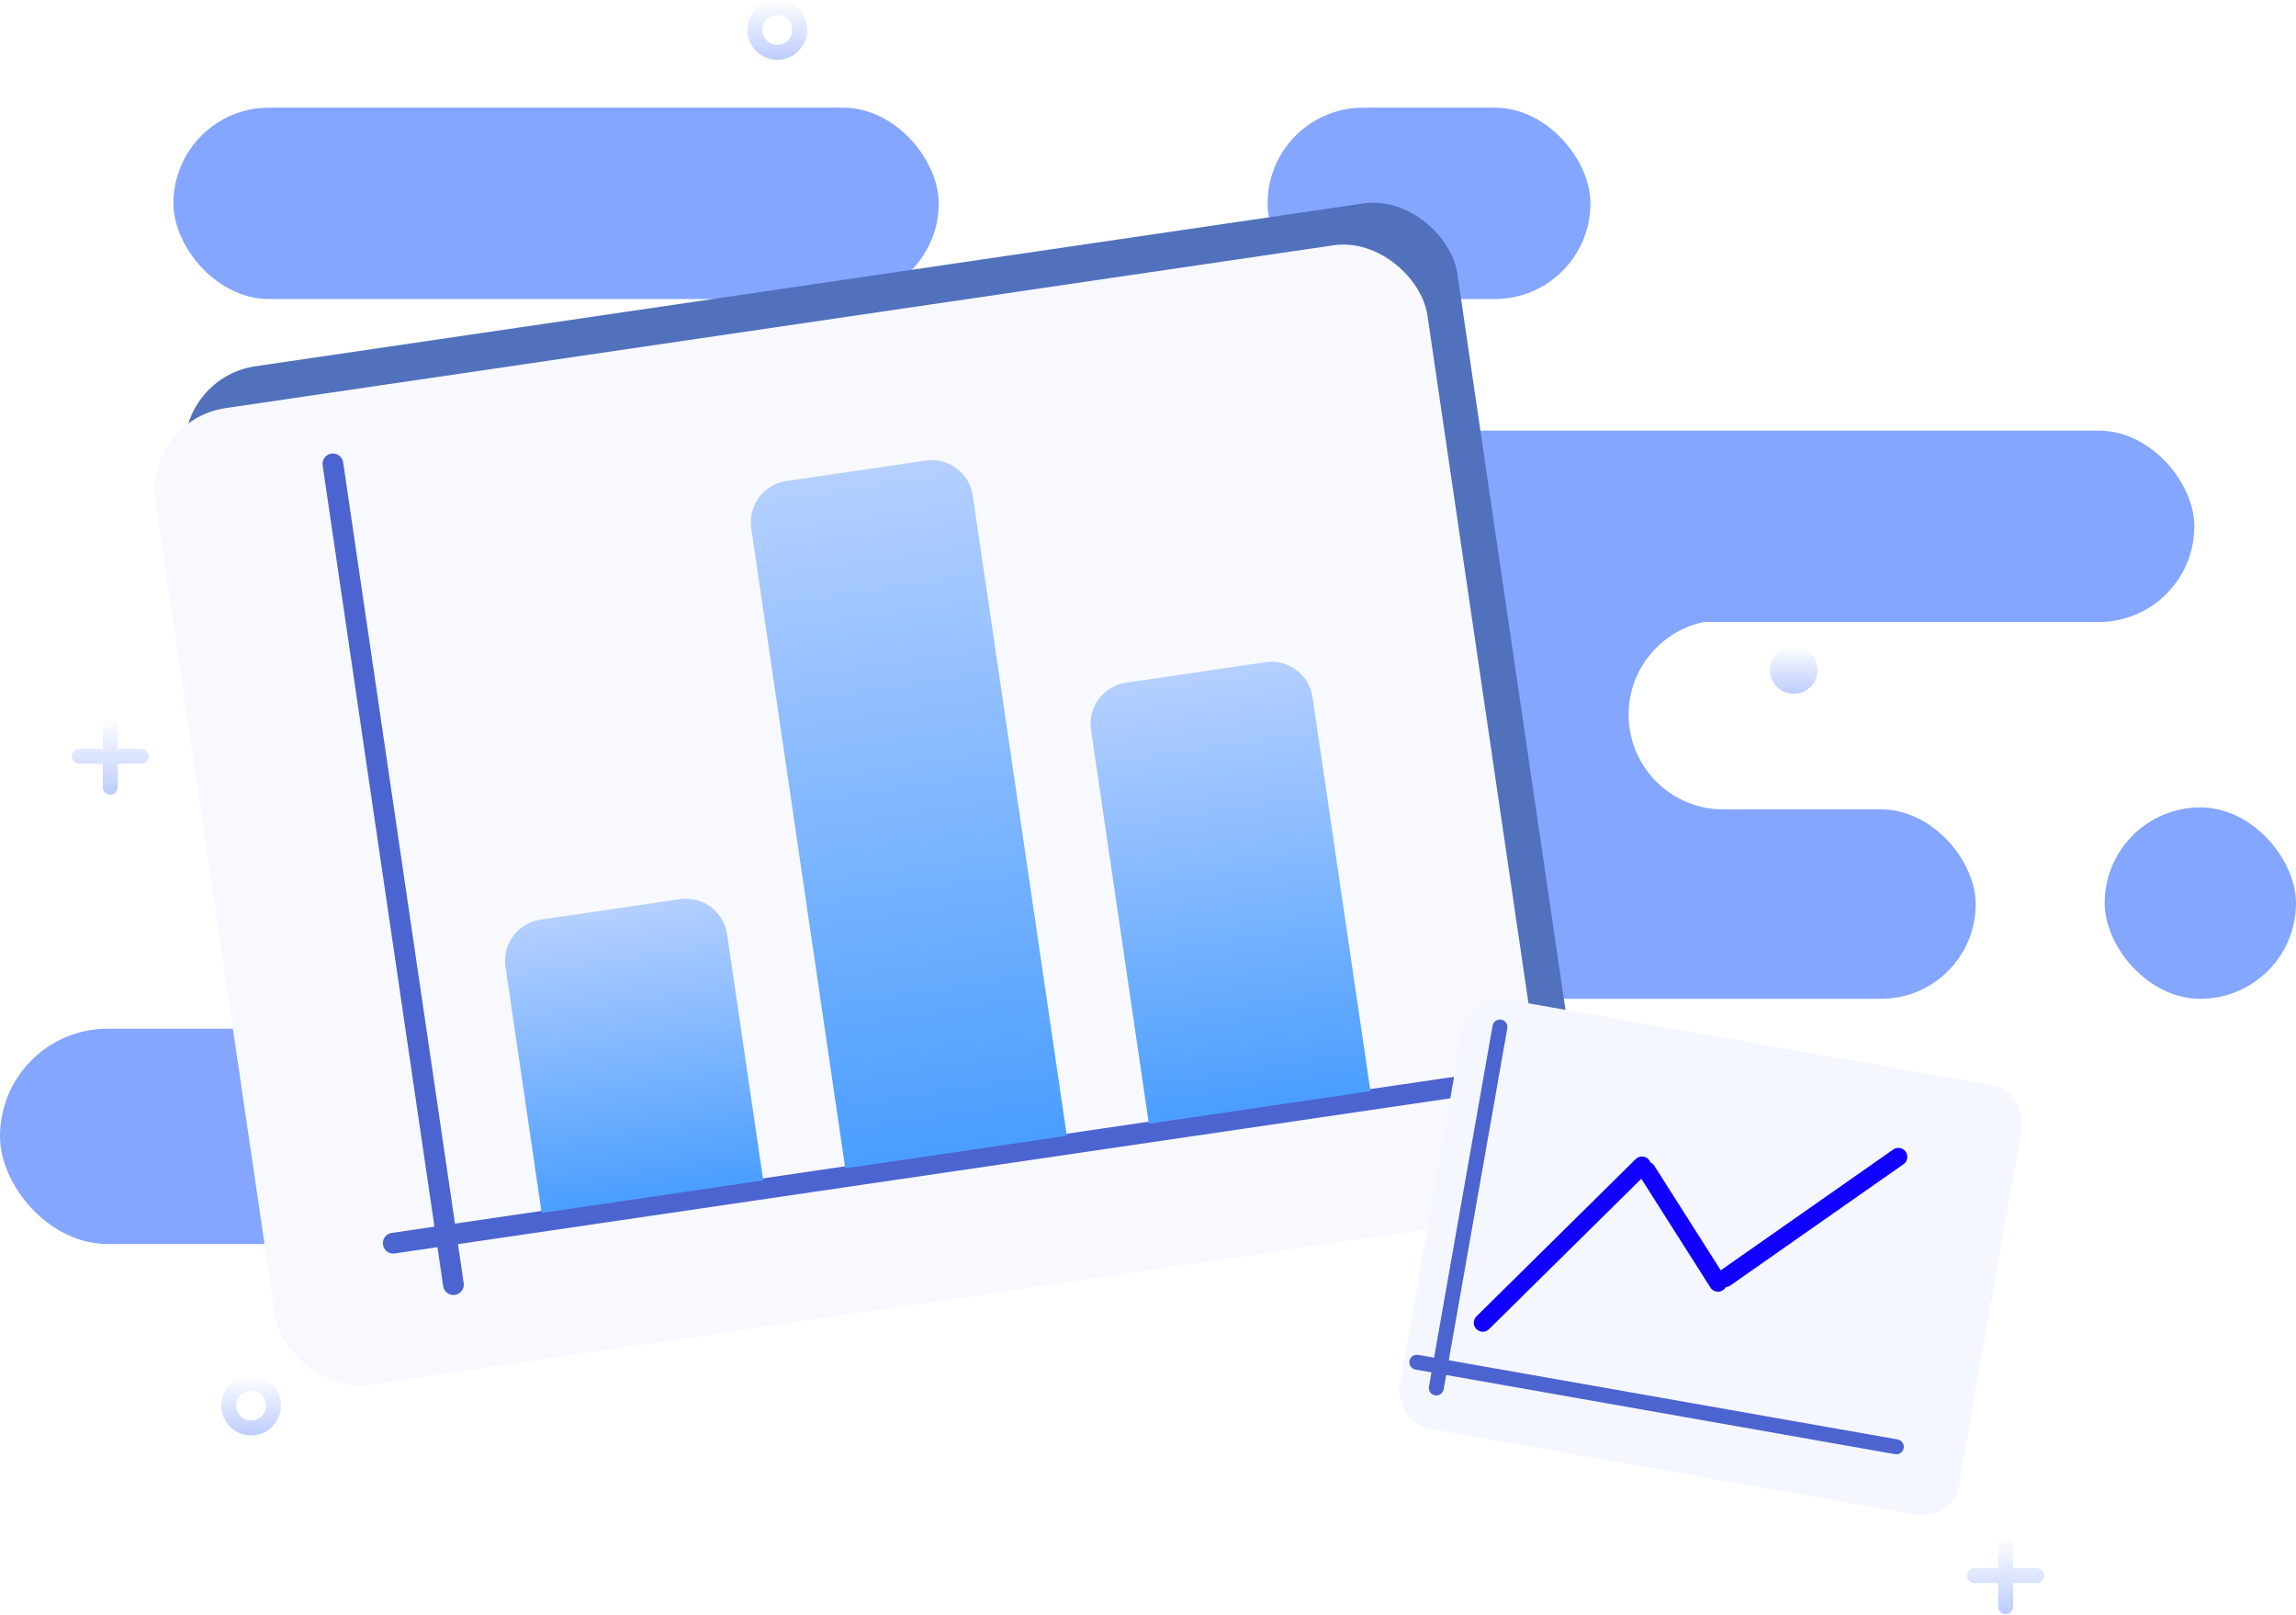<svg width="384" height="270" viewBox="0 0 384 270" fill="none" xmlns="http://www.w3.org/2000/svg">
<circle cx="130" cy="5" r="3.75" stroke="url(#paint0_linear_2064_869)" stroke-width="2.5"/>
<circle cx="42" cy="235" r="3.75" stroke="url(#paint1_linear_2064_869)" stroke-width="2.5"/>
<circle cx="300" cy="112" r="4" fill="url(#paint2_linear_2064_869)"/>
<rect x="29" y="18" width="128" height="32" rx="16" fill="#84A6FF"/>
<rect y="172" width="147" height="36" rx="18" fill="#84A6FF"/>
<rect x="212" y="18" width="54" height="32" rx="16" fill="#84A6FF"/>
<rect x="352" y="135" width="32" height="32" rx="16" fill="#84A6FF"/>
<rect x="224" y="72" width="143" height="32" rx="16" fill="#84A6FF"/>
<path d="M288.213 103.667C279.468 103.667 272.38 110.755 272.38 119.5C272.38 128.244 279.468 135.334 288.213 135.334H239.833C231.089 135.334 224 128.244 224 119.5C224 110.756 231.089 103.667 239.833 103.667H288.213ZM338.69 135.287C338.422 135.307 338.152 135.321 337.881 135.328C338.017 135.324 338.152 135.319 338.287 135.312L338.69 135.287ZM343.988 133.934C343.871 133.987 343.754 134.04 343.636 134.09L343.278 134.235C343.398 134.188 343.517 134.139 343.636 134.089L343.988 133.934ZM349.192 130.146C349.107 130.24 349.021 130.333 348.934 130.425L348.668 130.696C348.758 130.606 348.846 130.515 348.934 130.424L349.192 130.146ZM349.929 129.275C349.85 129.375 349.771 129.474 349.69 129.572L349.444 129.862C349.528 129.766 349.61 129.669 349.69 129.571L349.929 129.275Z" fill="#84A6FF"/>
<rect x="224" y="135.333" width="106.435" height="31.667" rx="15.833" fill="#84A6FF"/>
<rect x="29" y="63.252" width="215" height="165.06" rx="13.871" transform="rotate(-8.358 29 63.252)" fill="#5171BD"/>
<g filter="url(#filter0_d_2064_869)">
<rect x="29" y="63.252" width="215" height="165.06" rx="13.871" transform="rotate(-8.358 29 63.252)" fill="#F7F9FF"/>
</g>
<path d="M65.769 207.861L248.101 181.073" stroke="#4C64CF" stroke-width="3.468" stroke-linecap="round"/>
<path d="M75.838 214.791L55.676 77.558" stroke="#4C64CF" stroke-width="3.468" stroke-linecap="round"/>
<path d="M84.545 161.637C83.989 157.847 86.609 154.324 90.399 153.767L113.728 150.34C117.518 149.783 121.041 152.403 121.598 156.193L127.647 197.363L90.594 202.807L84.545 161.637Z" fill="url(#paint3_linear_2064_869)"/>
<path d="M125.644 88.305C125.087 84.515 127.708 80.992 131.497 80.435L154.827 77.008C158.617 76.451 162.14 79.072 162.697 82.861L178.423 189.903L141.37 195.347L125.644 88.305Z" fill="url(#paint4_linear_2064_869)"/>
<path d="M182.468 122.015C181.911 118.225 184.532 114.702 188.322 114.145L211.651 110.718C215.441 110.161 218.964 112.782 219.521 116.571L229.199 182.443L192.146 187.887L182.468 122.015Z" fill="url(#paint5_linear_2064_869)"/>
<g filter="url(#filter1_d_2064_869)">
<rect x="241.666" y="162" width="95.004" height="72.937" rx="6.129" transform="rotate(10 241.666 162)" fill="#F4F7FF"/>
</g>
<path d="M236.961 227.765L317.158 241.906" stroke="#4C64CF" stroke-width="2.5" stroke-linecap="round"/>
<path d="M240.22 232.073L250.863 171.712" stroke="#4C64CF" stroke-width="2.5" stroke-linecap="round"/>
<line x1="247.989" y1="221.163" x2="274.618" y2="194.87" stroke="#1100FF" stroke-width="3" stroke-linecap="round"/>
<line x1="287.331" y1="214.471" x2="275.416" y2="195.722" stroke="#1100FF" stroke-width="3" stroke-linecap="round"/>
<line x1="288.537" y1="213.705" x2="317.493" y2="193.43" stroke="#1100FF" stroke-width="3" stroke-linecap="round"/>
<path d="M335.445 257C336.092 257 336.624 257.492 336.688 258.122L336.695 258.25V262.196H340.643L340.771 262.203C341.401 262.267 341.892 262.799 341.893 263.446C341.893 264.093 341.401 264.625 340.771 264.689L340.643 264.696H336.695V268.643C336.695 269.333 336.136 269.892 335.445 269.893C334.755 269.893 334.195 269.333 334.195 268.643V264.696H330.25C329.56 264.696 329 264.137 329 263.446C329 262.756 329.56 262.196 330.25 262.196H334.195V258.25L334.202 258.122C334.266 257.492 334.798 257 335.445 257Z" fill="url(#paint6_linear_2064_869)"/>
<path d="M18.445 120C19.092 120 19.624 120.492 19.689 121.122L19.695 121.25V125.196H23.643L23.77 125.203C24.401 125.267 24.892 125.799 24.893 126.446C24.893 127.093 24.401 127.625 23.77 127.689L23.643 127.696H19.695V131.643C19.695 132.333 19.136 132.892 18.445 132.893C17.755 132.893 17.195 132.333 17.195 131.643V127.696H13.25C12.56 127.696 12 127.137 12 126.446C12 125.756 12.56 125.196 13.25 125.196H17.195V121.25L17.202 121.122C17.267 120.492 17.798 120 18.445 120Z" fill="url(#paint7_linear_2064_869)"/>
<defs>
<filter id="filter0_d_2064_869" x="25.867" y="33.867" width="237.975" height="197.825" filterUnits="userSpaceOnUse" color-interpolation-filters="sRGB">
<feFlood flood-opacity="0" result="BackgroundImageFix"/>
<feColorMatrix in="SourceAlpha" type="matrix" values="0 0 0 0 0 0 0 0 0 0 0 0 0 0 0 0 0 0 127 0" result="hardAlpha"/>
<feOffset dx="-5" dy="7"/>
<feComposite in2="hardAlpha" operator="out"/>
<feColorMatrix type="matrix" values="0 0 0 0 0.051 0 0 0 0 0.341 0 0 0 0 0.784 0 0 0 1 0"/>
<feBlend mode="normal" in2="BackgroundImageFix" result="effect1_dropShadow_2064_869"/>
<feBlend mode="normal" in="SourceGraphic" in2="effect1_dropShadow_2064_869" result="shape"/>
</filter>
<filter id="filter1_d_2064_869" x="229.971" y="162.97" width="108.286" height="90.385" filterUnits="userSpaceOnUse" color-interpolation-filters="sRGB">
<feFlood flood-opacity="0" result="BackgroundImageFix"/>
<feColorMatrix in="SourceAlpha" type="matrix" values="0 0 0 0 0 0 0 0 0 0 0 0 0 0 0 0 0 0 127 0" result="hardAlpha"/>
<feOffset dx="4" dy="4"/>
<feComposite in2="hardAlpha" operator="out"/>
<feColorMatrix type="matrix" values="0 0 0 0 0 0 0 0 0 0.314 0 0 0 0 0.753 0 0 0 0.8 0"/>
<feBlend mode="normal" in2="BackgroundImageFix" result="effect1_dropShadow_2064_869"/>
<feBlend mode="normal" in="SourceGraphic" in2="effect1_dropShadow_2064_869" result="shape"/>
</filter>
<linearGradient id="paint0_linear_2064_869" x1="130" y1="0" x2="130" y2="10" gradientUnits="userSpaceOnUse">
<stop stop-color="white"/>
<stop offset="1" stop-color="#BCCCFF"/>
</linearGradient>
<linearGradient id="paint1_linear_2064_869" x1="42" y1="230" x2="42" y2="240" gradientUnits="userSpaceOnUse">
<stop stop-color="white"/>
<stop offset="1" stop-color="#BCCCFF"/>
</linearGradient>
<linearGradient id="paint2_linear_2064_869" x1="300" y1="108" x2="300" y2="116" gradientUnits="userSpaceOnUse">
<stop stop-color="white"/>
<stop offset="1" stop-color="#BCCCFF"/>
</linearGradient>
<linearGradient id="paint3_linear_2064_869" x1="102.064" y1="152.053" x2="109.12" y2="200.085" gradientUnits="userSpaceOnUse">
<stop stop-color="#B5CFFF"/>
<stop offset="1" stop-color="#4A9EFF"/>
</linearGradient>
<linearGradient id="paint4_linear_2064_869" x1="143.162" y1="78.722" x2="159.897" y2="192.625" gradientUnits="userSpaceOnUse">
<stop stop-color="#B5CFFF"/>
<stop offset="1" stop-color="#4A9EFF"/>
</linearGradient>
<linearGradient id="paint5_linear_2064_869" x1="199.986" y1="112.431" x2="210.672" y2="185.165" gradientUnits="userSpaceOnUse">
<stop stop-color="#B5CFFF"/>
<stop offset="1" stop-color="#4A9EFF"/>
</linearGradient>
<linearGradient id="paint6_linear_2064_869" x1="335.446" y1="257" x2="335.446" y2="269.893" gradientUnits="userSpaceOnUse">
<stop stop-color="white"/>
<stop offset="1" stop-color="#BCCCFF"/>
</linearGradient>
<linearGradient id="paint7_linear_2064_869" x1="18.446" y1="120" x2="18.446" y2="132.893" gradientUnits="userSpaceOnUse">
<stop stop-color="white"/>
<stop offset="1" stop-color="#BCCCFF"/>
</linearGradient>
</defs>
</svg>
